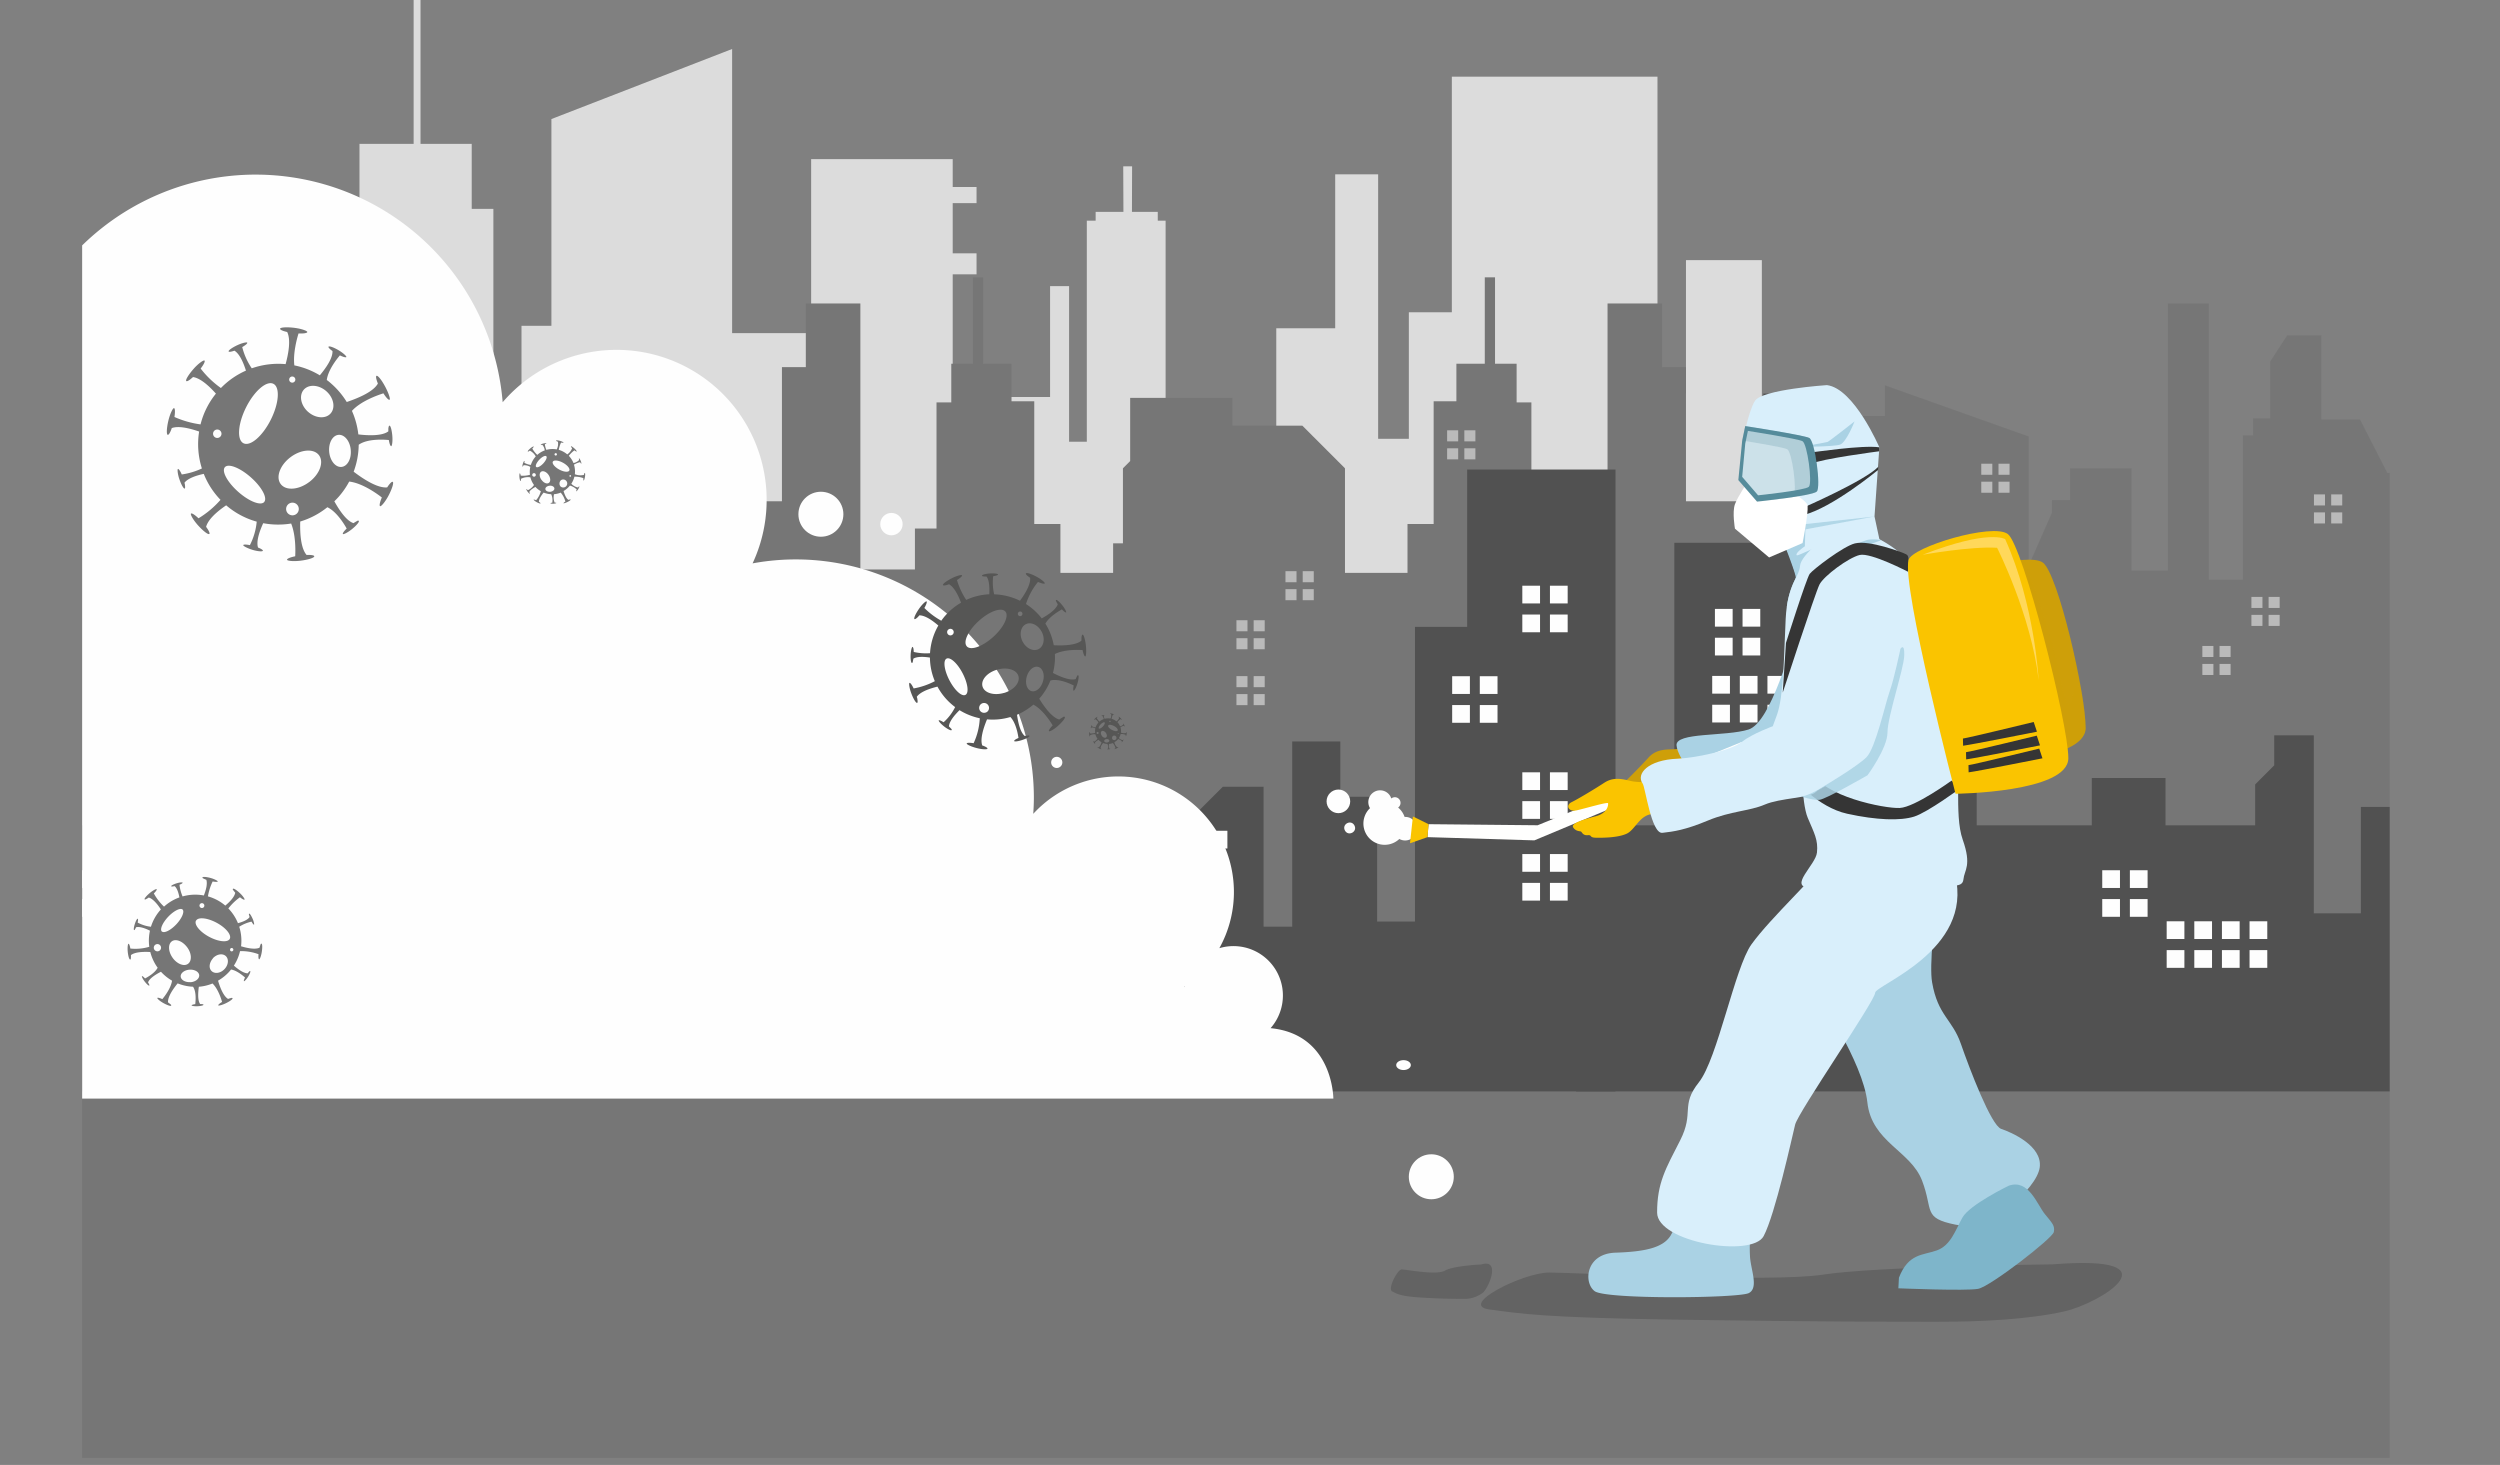 <svg xmlns="http://www.w3.org/2000/svg" xmlns:xlink="http://www.w3.org/1999/xlink" viewBox="0 0 812.56 476.13"><rect x="0" y="0" width="812.56" height="476.13" fill="#808080" stroke="none"/><defs><style>.cls-1{fill:none;}.cls-2{isolation:isolate;}.cls-3{clip-path:url(#clip-path);}.cls-4{fill:#dcdcdc;}.cls-5{fill:#767676;}.cls-10,.cls-6{fill:#515151;}.cls-7{fill:#fefefe;}.cls-10,.cls-8{opacity:0.5;}.cls-9{fill:#565655;}.cls-11,.cls-17{fill:#aad2e4;}.cls-12,.cls-22{fill:#ce9f09;}.cls-13{fill:#fffffe;}.cls-14{fill:#d9effb;}.cls-15{fill:#fac400;}.cls-16{fill:#353535;}.cls-17{opacity:0.85;}.cls-17,.cls-21,.cls-22{mix-blend-mode:multiply;}.cls-18{fill:#fff;}.cls-19,.cls-21{fill:#568c9b;}.cls-20{fill:#cce1e9;}.cls-21{opacity:0.22;}.cls-22{opacity:0.21;}.cls-23{fill:#ffd85a;}.cls-24{fill:#7eb5ca;}</style><clipPath id="clip-path" transform="translate(0 -26.14)"><rect class="cls-1" x="26.7" width="750" height="500"/></clipPath></defs><title>bg</title><g class="cls-2"><g id="Layer_2" data-name="Layer 2"><g id="OBJECTS"><g class="cls-3"><polygon class="cls-4" points="414.82 158.62 414.82 106.7 433.97 106.7 433.97 56.67 447.93 56.67 447.93 142.63 457.91 142.63 457.91 101.49 471.88 101.49 471.88 24.92 538.72 24.92 538.72 127.85 547.98 127.85 547.98 84.55 572.64 84.55 572.64 319.42 409.02 319.42 414.82 158.62"/><polygon class="cls-4" points="95.2 345.02 109.86 330.37 109.86 67.91 116.84 67.91 116.84 46.76 134.44 46.76 134.44 0 136.68 0 136.68 46.76 153.32 46.76 153.32 67.88 160.36 67.88 160.36 142.5 169.5 142.5 169.5 105.89 179.22 105.89 179.22 38.69 237.96 15.92 237.96 108.27 263.64 108.27 263.64 51.73 309.65 51.73 309.65 60.78 317.4 60.78 317.4 66.03 309.65 66.03 309.65 82.33 317.4 82.33 317.4 89.16 309.65 89.16 309.65 133.54 317.4 133.54 317.4 139.09 309.65 139.09 309.65 158.72 326.92 158.72 326.92 129.03 341.3 129.03 341.3 93 347.48 93 347.48 143.57 353.24 143.57 353.24 71.72 356.11 71.72 356.11 68.87 365.14 68.87 365.08 54.06 367.96 54.06 367.91 68.87 376.3 68.87 376.3 71.72 378.85 71.72 378.85 178.35 378.85 345.02 95.2 345.02"/><polygon class="cls-4" points="115.91 102 113.9 102 113.9 158.54 88.22 158.54 88.22 66.19 29.48 88.96 29.48 156.16 19.77 156.16 19.77 308.87 15.41 308.87 15.41 327.17 115.91 327.17 115.91 102"/><polygon class="cls-5" points="775.92 153.69 767.05 136.33 754.49 136.33 754.49 108.99 743.41 108.99 737.87 117.49 737.87 135.96 732.33 135.96 732.33 141.5 729 141.5 729 188.42 717.92 188.42 717.92 98.64 704.62 98.64 704.62 185.46 692.8 185.46 692.8 152.21 672.85 152.21 672.85 162.56 666.94 162.56 666.94 166.62 659.38 183.8 659.38 141.87 612.63 125.24 612.63 135.22 604.87 135.22 604.87 146.3 594.16 146.3 594.16 162.93 547.98 162.93 547.98 119.33 540.22 119.33 540.22 98.64 522.49 98.64 522.49 185.09 504.76 185.09 504.76 171.79 497.74 171.79 497.74 130.79 492.94 130.79 492.94 118.22 485.92 118.22 485.92 90.15 482.59 90.15 482.59 118.22 473.36 118.22 473.36 130.42 465.97 130.42 465.97 170.31 457.47 170.31 457.47 186.2 437.15 186.2 437.15 152.21 423.3 138.36 401.04 138.36 400.58 138.36 400.58 129.31 367.33 129.31 367.33 149.86 364.98 152.21 364.98 176.59 361.79 176.59 361.79 186.2 344.66 186.2 344.66 170.31 336.16 170.31 336.16 130.42 328.77 130.42 328.77 118.22 319.54 118.22 319.54 90.15 316.21 90.15 316.21 118.22 309.19 118.22 309.19 130.79 304.39 130.79 304.39 171.79 297.37 171.79 297.37 185.09 279.64 185.09 279.64 98.64 261.91 98.64 261.91 119.33 254.15 119.33 254.15 162.93 207.97 162.93 207.97 146.3 197.26 146.3 197.26 135.22 189.5 135.22 189.5 125.24 142.75 141.87 142.75 183.8 135.19 166.62 135.19 162.56 129.28 162.56 129.28 152.21 109.33 152.21 109.33 185.46 97.51 185.46 97.51 98.64 84.21 98.64 84.21 188.42 73.13 188.42 73.13 141.5 69.81 141.5 69.81 135.96 64.26 135.96 64.26 117.49 58.72 108.99 47.64 108.99 47.64 136.33 35.08 136.33 26.21 153.69 9.54 153.69 9.54 476.13 792.6 476.13 792.6 153.69 775.92 153.69"/><polygon class="cls-6" points="0 268.26 31.92 268.26 31.92 176.42 60.85 176.42 60.85 127.93 84.21 127.93 84.21 203.42 95.2 203.42 95.2 244.32 130.19 244.32 130.19 268.26 167.6 268.26 167.6 252.86 191.57 252.86 191.57 268.26 220.7 268.26 220.7 254.96 226.9 248.75 226.9 239 239.76 239 239.76 296.86 255.06 296.86 255.06 262.28 278.64 262.28 278.64 272.25 288.65 272.25 288.65 262.28 305.94 262.28 305.94 283.89 322.13 283.89 334.99 296.75 357.48 296.75 357.48 264.27 388.88 264.27 397.46 255.7 410.69 255.7 410.69 301.19 420 301.19 420 241 435.63 241 435.63 258.95 447.6 258.95 447.6 299.52 459.9 299.52 459.9 203.75 476.86 203.75 476.86 152.6 525.08 152.6 525.08 354.72 0 354.72 0 268.26"/><polygon class="cls-6" points="812.56 262.28 800.92 262.28 800.92 272.25 790.92 272.25 790.92 262.28 767.34 262.28 767.34 296.86 752.04 296.86 752.04 239 739.18 239 739.18 248.75 732.98 254.96 732.98 268.26 703.85 268.26 703.85 252.86 679.88 252.86 679.88 268.26 642.47 268.26 642.47 244.32 607.48 244.32 607.48 203.42 596.49 203.42 596.49 127.93 573.13 127.93 573.13 176.42 544.2 176.42 544.2 268.26 512.28 268.26 512.28 354.72 812.56 354.72 812.56 262.28"/><rect class="cls-7" x="196.31" y="274.71" width="5.76" height="5.76"/><rect class="cls-7" x="205.29" y="274.71" width="5.76" height="5.76"/><rect class="cls-7" x="196.31" y="284.08" width="5.76" height="5.76"/><rect class="cls-7" x="205.29" y="284.08" width="5.76" height="5.76"/><rect class="cls-7" x="217.07" y="274.71" width="5.76" height="5.76"/><rect class="cls-7" x="226.05" y="274.71" width="5.76" height="5.76"/><rect class="cls-7" x="217.07" y="284.08" width="5.76" height="5.76"/><rect class="cls-7" x="226.05" y="284.08" width="5.76" height="5.76"/><g class="cls-8"><rect class="cls-7" x="11.92" y="160.28" width="3.59" height="3.59"/><rect class="cls-7" x="17.52" y="160.28" width="3.59" height="3.59"/><rect class="cls-7" x="11.92" y="166.13" width="3.59" height="3.59"/><rect class="cls-7" x="17.52" y="166.13" width="3.59" height="3.59"/></g><g class="cls-8"><rect class="cls-7" x="11.92" y="176.24" width="3.59" height="3.59"/><rect class="cls-7" x="17.52" y="176.24" width="3.59" height="3.59"/><rect class="cls-7" x="11.92" y="182.09" width="3.59" height="3.59"/><rect class="cls-7" x="17.52" y="182.09" width="3.59" height="3.59"/></g><g class="cls-8"><rect class="cls-7" x="211.31" y="207.51" width="3.59" height="3.59"/><rect class="cls-7" x="216.91" y="207.51" width="3.59" height="3.59"/><rect class="cls-7" x="211.31" y="213.35" width="3.59" height="3.59"/><rect class="cls-7" x="216.91" y="213.35" width="3.59" height="3.59"/></g><g class="cls-8"><rect class="cls-7" x="228.24" y="207.51" width="3.59" height="3.59"/><rect class="cls-7" x="233.84" y="207.51" width="3.59" height="3.59"/><rect class="cls-7" x="228.24" y="213.35" width="3.59" height="3.59"/><rect class="cls-7" x="233.84" y="213.35" width="3.59" height="3.59"/></g><g class="cls-8"><rect class="cls-7" x="470.35" y="139.86" width="3.59" height="3.59"/><rect class="cls-7" x="475.95" y="139.86" width="3.59" height="3.59"/><rect class="cls-7" x="470.35" y="145.71" width="3.59" height="3.59"/><rect class="cls-7" x="475.95" y="145.71" width="3.59" height="3.59"/></g><g class="cls-8"><rect class="cls-7" x="417.81" y="185.65" width="3.59" height="3.59"/><rect class="cls-7" x="423.41" y="185.65" width="3.59" height="3.59"/><rect class="cls-7" x="417.81" y="191.49" width="3.59" height="3.59"/><rect class="cls-7" x="423.41" y="191.49" width="3.59" height="3.59"/></g><g class="cls-8"><rect class="cls-7" x="401.87" y="201.59" width="3.59" height="3.59"/><rect class="cls-7" x="407.47" y="201.59" width="3.59" height="3.59"/><rect class="cls-7" x="401.87" y="207.43" width="3.59" height="3.59"/><rect class="cls-7" x="407.47" y="207.43" width="3.59" height="3.59"/></g><g class="cls-8"><rect class="cls-7" x="401.87" y="219.76" width="3.59" height="3.59"/><rect class="cls-7" x="407.47" y="219.76" width="3.59" height="3.59"/><rect class="cls-7" x="401.87" y="225.6" width="3.59" height="3.59"/><rect class="cls-7" x="407.47" y="225.6" width="3.59" height="3.59"/></g><g class="cls-8"><rect class="cls-7" x="731.76" y="194.01" width="3.59" height="3.59"/><rect class="cls-7" x="737.35" y="194.01" width="3.59" height="3.59"/><rect class="cls-7" x="731.76" y="199.85" width="3.59" height="3.59"/><rect class="cls-7" x="737.35" y="199.85" width="3.59" height="3.59"/></g><g class="cls-8"><rect class="cls-7" x="752.09" y="160.69" width="3.59" height="3.59"/><rect class="cls-7" x="757.69" y="160.69" width="3.59" height="3.59"/><rect class="cls-7" x="752.09" y="166.54" width="3.59" height="3.59"/><rect class="cls-7" x="757.69" y="166.54" width="3.59" height="3.59"/></g><g class="cls-8"><rect class="cls-7" x="715.82" y="209.95" width="3.59" height="3.59"/><rect class="cls-7" x="721.41" y="209.95" width="3.59" height="3.59"/><rect class="cls-7" x="715.82" y="215.79" width="3.59" height="3.59"/><rect class="cls-7" x="721.41" y="215.79" width="3.59" height="3.59"/></g><g class="cls-8"><rect class="cls-7" x="643.96" y="150.72" width="3.59" height="3.59"/><rect class="cls-7" x="649.56" y="150.72" width="3.59" height="3.59"/><rect class="cls-7" x="643.96" y="156.56" width="3.59" height="3.59"/><rect class="cls-7" x="649.56" y="156.56" width="3.59" height="3.59"/></g><g class="cls-8"><rect class="cls-7" x="37.52" y="142.21" width="3.59" height="3.59"/><rect class="cls-7" x="43.12" y="142.21" width="3.59" height="3.59"/><rect class="cls-7" x="37.52" y="148.06" width="3.59" height="3.59"/><rect class="cls-7" x="43.12" y="148.06" width="3.59" height="3.59"/></g><rect class="cls-7" x="133.73" y="277.59" width="3.46" height="3.46"/><rect class="cls-7" x="139.12" y="277.59" width="3.46" height="3.46"/><rect class="cls-7" x="133.73" y="283.22" width="3.46" height="3.46"/><rect class="cls-7" x="139.12" y="283.22" width="3.46" height="3.46"/><rect class="cls-7" x="36.35" y="185.68" width="5.76" height="5.76"/><rect class="cls-7" x="45.33" y="185.68" width="5.76" height="5.76"/><rect class="cls-7" x="54.31" y="185.68" width="5.76" height="5.76"/><rect class="cls-7" x="63.29" y="185.68" width="5.76" height="5.76"/><rect class="cls-7" x="36.35" y="195.05" width="5.76" height="5.76"/><rect class="cls-7" x="45.33" y="195.05" width="5.76" height="5.76"/><rect class="cls-7" x="54.31" y="195.05" width="5.76" height="5.76"/><rect class="cls-7" x="63.29" y="195.05" width="5.76" height="5.76"/><rect class="cls-7" x="36.35" y="212.23" width="5.76" height="5.76"/><rect class="cls-7" x="45.33" y="212.23" width="5.76" height="5.76"/><rect class="cls-7" x="54.31" y="212.23" width="5.76" height="5.76"/><rect class="cls-7" x="63.29" y="212.23" width="5.76" height="5.76"/><rect class="cls-7" x="36.35" y="221.6" width="5.76" height="5.76"/><rect class="cls-7" x="45.33" y="221.6" width="5.76" height="5.76"/><rect class="cls-7" x="54.31" y="221.6" width="5.76" height="5.76"/><rect class="cls-7" x="63.29" y="221.6" width="5.76" height="5.76"/><rect class="cls-7" x="76.86" y="212.23" width="5.76" height="5.76"/><rect class="cls-7" x="85.83" y="212.23" width="5.76" height="5.76"/><rect class="cls-7" x="76.86" y="221.6" width="5.76" height="5.76"/><rect class="cls-7" x="85.83" y="221.6" width="5.76" height="5.76"/><rect class="cls-7" x="76.86" y="238.77" width="5.76" height="5.76"/><rect class="cls-7" x="85.83" y="238.77" width="5.76" height="5.76"/><rect class="cls-7" x="76.86" y="248.14" width="5.76" height="5.76"/><rect class="cls-7" x="85.83" y="248.14" width="5.76" height="5.76"/><rect class="cls-7" x="15.41" y="282.85" width="5.76" height="5.76"/><rect class="cls-7" x="24.39" y="282.85" width="5.76" height="5.76"/><rect class="cls-7" x="15.41" y="292.22" width="5.76" height="5.76"/><rect class="cls-7" x="24.39" y="292.22" width="5.76" height="5.76"/><rect class="cls-7" x="365.13" y="270.02" width="5.76" height="5.76"/><rect class="cls-7" x="374.11" y="270.02" width="5.76" height="5.76"/><rect class="cls-7" x="365.13" y="279.39" width="5.76" height="5.76"/><rect class="cls-7" x="374.11" y="279.39" width="5.76" height="5.76"/><rect class="cls-7" x="384.2" y="270.02" width="5.76" height="5.76"/><rect class="cls-7" x="393.17" y="270.02" width="5.76" height="5.76"/><rect class="cls-7" x="384.2" y="279.39" width="5.76" height="5.76"/><rect class="cls-7" x="393.17" y="279.39" width="5.76" height="5.76"/><rect class="cls-7" x="365.13" y="290.42" width="5.76" height="5.76"/><rect class="cls-7" x="374.11" y="290.42" width="5.76" height="5.76"/><rect class="cls-7" x="365.13" y="299.79" width="5.76" height="5.76"/><rect class="cls-7" x="374.11" y="299.79" width="5.76" height="5.76"/><rect class="cls-7" x="471.99" y="219.79" width="5.76" height="5.76"/><rect class="cls-7" x="480.97" y="219.79" width="5.76" height="5.76"/><rect class="cls-7" x="471.99" y="229.16" width="5.76" height="5.76"/><rect class="cls-7" x="480.97" y="229.16" width="5.76" height="5.76"/><rect class="cls-7" x="494.79" y="190.37" width="5.76" height="5.76"/><rect class="cls-7" x="503.77" y="190.37" width="5.76" height="5.76"/><rect class="cls-7" x="494.79" y="199.74" width="5.76" height="5.76"/><rect class="cls-7" x="503.77" y="199.74" width="5.76" height="5.76"/><rect class="cls-7" x="494.79" y="251.02" width="5.76" height="5.76"/><rect class="cls-7" x="503.77" y="251.02" width="5.76" height="5.76"/><rect class="cls-7" x="494.79" y="260.39" width="5.76" height="5.76"/><rect class="cls-7" x="503.77" y="260.39" width="5.76" height="5.76"/><rect class="cls-7" x="494.79" y="277.59" width="5.76" height="5.76"/><rect class="cls-7" x="503.77" y="277.59" width="5.76" height="5.76"/><rect class="cls-7" x="494.79" y="286.96" width="5.76" height="5.76"/><rect class="cls-7" x="503.77" y="286.96" width="5.76" height="5.76"/><rect class="cls-7" x="36.35" y="238.77" width="5.76" height="5.76"/><rect class="cls-7" x="45.33" y="238.77" width="5.76" height="5.76"/><rect class="cls-7" x="54.31" y="238.77" width="5.76" height="5.76"/><rect class="cls-7" x="63.29" y="238.77" width="5.76" height="5.76"/><rect class="cls-7" x="36.35" y="248.14" width="5.76" height="5.76"/><rect class="cls-7" x="45.33" y="248.14" width="5.76" height="5.76"/><rect class="cls-7" x="54.31" y="248.14" width="5.76" height="5.76"/><rect class="cls-7" x="63.29" y="248.14" width="5.76" height="5.76"/><rect class="cls-7" x="704.22" y="299.44" width="5.76" height="5.76"/><rect class="cls-7" x="713.2" y="299.44" width="5.76" height="5.76"/><rect class="cls-7" x="722.18" y="299.44" width="5.76" height="5.76"/><rect class="cls-7" x="731.16" y="299.44" width="5.76" height="5.76"/><rect class="cls-7" x="704.22" y="308.81" width="5.76" height="5.76"/><rect class="cls-7" x="713.2" y="308.81" width="5.76" height="5.76"/><rect class="cls-7" x="722.18" y="308.81" width="5.76" height="5.76"/><rect class="cls-7" x="731.16" y="308.81" width="5.76" height="5.76"/><rect class="cls-7" x="683.28" y="282.85" width="5.76" height="5.76"/><rect class="cls-7" x="692.26" y="282.85" width="5.76" height="5.76"/><rect class="cls-7" x="683.28" y="292.22" width="5.76" height="5.76"/><rect class="cls-7" x="692.26" y="292.22" width="5.76" height="5.76"/><rect class="cls-7" x="556.51" y="219.69" width="5.76" height="5.76"/><rect class="cls-7" x="565.48" y="219.69" width="5.76" height="5.76"/><rect class="cls-7" x="574.46" y="219.69" width="5.76" height="5.76"/><rect class="cls-7" x="583.44" y="219.69" width="5.76" height="5.76"/><rect class="cls-7" x="556.51" y="229.06" width="5.76" height="5.76"/><rect class="cls-7" x="565.48" y="229.06" width="5.76" height="5.76"/><rect class="cls-7" x="574.46" y="229.06" width="5.76" height="5.76"/><rect class="cls-7" x="583.44" y="229.06" width="5.76" height="5.76"/><rect class="cls-7" x="557.39" y="197.91" width="5.76" height="5.76"/><rect class="cls-7" x="566.37" y="197.91" width="5.76" height="5.76"/><rect class="cls-7" x="557.39" y="207.28" width="5.76" height="5.76"/><rect class="cls-7" x="566.37" y="207.28" width="5.76" height="5.76"/><circle class="cls-7" cx="435.01" cy="260.46" r="3.84"/><circle class="cls-7" cx="438.68" cy="295.24" r="1.75" transform="translate(-87.02 212.08) rotate(-27.75)"/><path class="cls-7" d="M456.53,291.67a6.89,6.89,0,0,0-2.11-3.06,1.82,1.82,0,0,0,.58-.67,1.84,1.84,0,0,0-2.8-2.27,3.8,3.8,0,0,0-.48-1,3.83,3.83,0,0,0-6.44,4.14,6.9,6.9,0,1,0,9.55,10l.15.1a3.84,3.84,0,1,0,3.44-6.87A3.8,3.8,0,0,0,456.53,291.67Z" transform="translate(0 -26.14)"/><circle class="cls-7" cx="266.81" cy="167.14" r="7.31"/><circle class="cls-7" cx="465.21" cy="382.48" r="7.31"/><ellipse class="cls-7" cx="456.18" cy="346.18" rx="2.38" ry="1.61"/><circle class="cls-7" cx="289.74" cy="170.35" r="3.64"/><circle class="cls-7" cx="343.47" cy="247.8" r="1.82"/><path class="cls-7" d="M433.37,383.22s0-20.92-20.4-22.9a16.06,16.06,0,0,0-16.65-26,37.56,37.56,0,0,0-60.49-43.66c.12-1.74.2-3.5.2-5.27a77.38,77.38,0,0,0-91.42-76.14,48.78,48.78,0,0,0-81.23-52.38A80.57,80.57,0,1,0,3.59,176.61V383.22ZM385,346.83l.13-.09c0,.08,0,.17,0,.26Z" transform="translate(0 -26.14)"/><path class="cls-9" d="M352.92,235.78c-.23-1.91-.71-3.42-1.07-3.37-.18,0-.3.43-.35,1.07,0,.26,0,.55,0,.88-1.77,1.5-5.74,1.67-9,1.5a20.32,20.32,0,0,0-1.93-5.64c-.25-.48-.51-.93-.79-1.38,1.2-2.23,4.27-4,5.35-4.64.66.69,1.22,1.1,1.38,1s-.34-1.22-1.25-2.34-1.81-1.89-2-1.71,0,.39.2.82c.09.17.21.36.34.56-.53,1.67-3,3.39-5.21,4.6a20.19,20.19,0,0,0-5.12-4.67,21.91,21.91,0,0,1,3.9-7.18c1.17.51,2.07.71,2.2.47s-1.06-1.32-2.76-2.22-3.21-1.37-3.38-1c-.09.16.18.49.68.89.2.16.44.34.71.52.2,2.07-1.49,5-3.3,7.46a20.42,20.42,0,0,0-8.39-2.09,16.89,16.89,0,0,1-.32-5.89c.94-.14,1.6-.37,1.58-.58s-1.2-.41-2.64-.31-2.58.42-2.56.69.31.24.79.3l.66,0c.91,1.18,1,3.55.91,5.77a20.21,20.21,0,0,0-7.51,1.83,23.91,23.91,0,0,1-3-6.45c1.08-.67,1.77-1.29,1.64-1.54s-1.69.12-3.4,1-3,1.86-2.78,2.19c.08.16.51.13,1.12,0,.25-.07.53-.17.83-.29,1.62.91,2.94,3.43,3.91,6a20.21,20.21,0,0,0-6.42,5.86,24.34,24.34,0,0,1-5.5-4.14c.63-1.1.94-2,.71-2.14s-1.43.91-2.51,2.5-1.71,3-1.41,3.25c.15.1.51-.12,1-.57.18-.18.38-.4.59-.65,1.81,0,4.11,1.55,6.16,3.31a20.43,20.43,0,0,0-2.7,9,18,18,0,0,1-5.3-.41c0-1-.19-1.63-.4-1.64s-.54,1.15-.6,2.59.13,2.61.4,2.62.27-.28.38-.75c0-.19.08-.41.12-.65,1.19-.72,3.32-.66,5.37-.34a20.2,20.2,0,0,0,1.59,7.67,23.63,23.63,0,0,1-6.88,2.36c-.55-1.15-1.09-1.9-1.35-1.8s-.07,1.69.62,3.49,1.52,3.14,1.87,3c.17-.07.19-.49.08-1.12,0-.25-.11-.54-.2-.86,1.12-1.57,3.94-2.62,6.72-3.3a20.23,20.23,0,0,0,5.74,6.65,16.29,16.29,0,0,1-3.75,4.93c-.81-.51-1.45-.77-1.58-.6s.63,1.1,1.79,2,2.22,1.38,2.39,1.16-.08-.39-.4-.74c-.13-.14-.29-.3-.47-.46.09-1.6,1.77-3.64,3.45-5.29a20.43,20.43,0,0,0,6.58,2.63,21.52,21.52,0,0,1-2,8.11c-1.26-.2-2.18-.19-2.25.09s1.35,1,3.22,1.48,3.45.54,3.54.18c0-.18-.29-.43-.88-.7-.23-.11-.51-.22-.82-.32-.74-2.06.32-5.54,1.55-8.48a20.2,20.2,0,0,0,7.59-.76c1.79,1.86,2.45,5.54,2.63,6.81-.88.37-1.46.75-1.39,1s1.27.11,2.63-.35,2.4-1,2.32-1.3-.36-.16-.84-.1c-.19,0-.41.07-.65.12-1.46-1.15-2.19-4.37-2.54-6.92.47-.2.93-.41,1.38-.64a20.37,20.37,0,0,0,3.93-2.65c2.95,1.55,5.44,5.36,6.28,6.74-.88.92-1.4,1.69-1.21,1.9s1.61-.53,3-1.8,2.41-2.53,2.16-2.81-.52,0-1.08.32c-.22.13-.47.3-.74.49-2.29-.62-4.75-3.91-6.5-6.77a20.31,20.31,0,0,0,3.64-5.91c2.58-.71,6.35,1,7.56,1.62-.2.93-.21,1.63,0,1.69s.81-1,1.21-2.36.52-2.57.25-2.64-.34.21-.55.63c-.09.17-.18.38-.27.6-1.84.57-5.07-.78-7.38-2a20.35,20.35,0,0,0,.63-6.15c3-1.51,7.45-1.38,9-1.28.25,1.25.59,2.11.87,2.08S353.15,237.69,352.92,235.78Zm-44.5-5.14a1.07,1.07,0,1,1-.46,1.44A1.07,1.07,0,0,1,308.42,230.64ZM313.78,252c-1.2.62-3.53-1.53-5.22-4.8s-2.09-6.42-.89-7,3.53,1.53,5.22,4.8S315,251.4,313.78,252Zm.46-15.79c-1.3-1.43.45-5.13,3.9-8.26s7.3-4.51,8.6-3.07-.45,5.13-3.9,8.26S315.54,237.66,314.24,236.23Zm6.34,21.44a1.6,1.6,0,1,1,.69-2.16A1.6,1.6,0,0,1,320.58,257.67Zm5.68-6.28c-3.23.92-6.33,0-6.92-2.12s1.53-4.54,4.76-5.46,6.33,0,6.92,2.12S329.49,250.47,326.26,251.39ZM330.91,226a.75.75,0,1,1,1,.32A.75.75,0,0,1,330.91,226Zm1.47,8.68c-1.15-2.23-.69-4.75,1-5.64s4,.2,5.19,2.43.69,4.75-1,5.64S333.54,236.91,332.39,234.69ZM339,247.57c-.61,2.17-2.28,3.6-3.74,3.2s-2.15-2.5-1.55-4.67,2.28-3.6,3.74-3.2S339.64,245.4,339,247.57Z" transform="translate(0 -26.14)"/><path class="cls-5" d="M73.49,352.18c1.27-.62,2.21-1.33,2.09-1.57s-.37-.11-.83,0c-.18.05-.39.12-.62.2-1.47-.86-2.57-3.59-3.26-5.93a15,15,0,0,0,3.46-2.73c.27-.29.52-.59.77-.89,1.85.29,3.86,2,4.54,2.59-.32.63-.47,1.12-.34,1.2s.77-.54,1.33-1.44.87-1.73.7-1.83-.28.08-.52.34c-.1.11-.2.23-.31.37-1.3,0-3.1-1.28-4.48-2.5a14.9,14.9,0,0,0,2-4.71,16.17,16.17,0,0,1,6,1c-.07.94,0,1.62.21,1.65s.66-1.06.87-2.46.17-2.57-.1-2.61-.3.25-.46.69c-.06.18-.13.39-.19.62-1.39.64-3.84.18-6-.47a15.08,15.08,0,0,0-.59-6.35,12.47,12.47,0,0,1,4-1.66c.33.62.65,1,.79,1s0-.94-.43-1.91S81.19,323,81,323.1s-.09.28,0,.62c0,.14.08.3.13.47-.6.93-2.22,1.59-3.79,2a14.92,14.92,0,0,0-3.12-4.78A17.65,17.65,0,0,1,78,317.77c.73.59,1.33.91,1.48.76s-.5-1.15-1.53-2.12-2-1.6-2.21-1.4,0,.39.31.77c.11.16.25.33.41.51-.24,1.35-1.67,2.88-3.23,4.19a14.92,14.92,0,0,0-5.65-3,18,18,0,0,1,1.54-4.84c.92.17,1.61.17,1.66,0s-1-.77-2.35-1.14-2.54-.45-2.61-.19.21.32.64.53c.17.08.38.17.6.25.42,1.27-.07,3.24-.8,5.1a15.08,15.08,0,0,0-6.92.31,13.27,13.27,0,0,1-1-3.8c.65-.26,1.09-.53,1-.68s-.93-.1-1.95.22-1.79.73-1.73.92.26.12.62.08l.48-.08c.79.65,1.27,2.15,1.55,3.66a14.91,14.91,0,0,0-5,3A17.45,17.45,0,0,1,50,316.53c.67-.66,1.06-1.22.92-1.38s-1.2.37-2.28,1.28-1.81,1.83-1.64,2,.39,0,.8-.22c.17-.09.35-.21.55-.35,1.36.4,2.79,2.1,3.94,3.87a14.94,14.94,0,0,0-3.23,5.63A12,12,0,0,1,44.74,326c.16-.69.18-1.2,0-1.25s-.61.71-.93,1.73-.42,1.89-.23,1.95.25-.15.42-.46c.07-.12.14-.28.21-.44,1.14-.33,3,.34,4.53,1.11a15.08,15.08,0,0,0-.22,5.23,15.89,15.89,0,0,1-6.15.57c-.16-.93-.4-1.57-.61-1.55s-.38,1.19-.24,2.6S42,338,42.29,338s.23-.31.27-.78c0-.19,0-.41,0-.65,1.25-1,3.94-1.14,6.29-1a14.91,14.91,0,0,0,2.39,5.1c-.86,1.7-3.26,3.06-4.1,3.49-.47-.52-.88-.83-1-.74s.24.91.89,1.75,1.31,1.42,1.47,1.3,0-.29-.14-.61c-.06-.13-.15-.27-.24-.42.44-1.3,2.51-2.6,4.2-3.46.25.28.51.55.79.81a15,15,0,0,0,2.81,2.09c-.36,2.43-2.4,5.1-3.16,6-.85-.39-1.52-.56-1.62-.38s.76,1,2,1.68,2.35,1.06,2.48.82-.12-.37-.49-.67c-.15-.12-.32-.26-.52-.39-.13-1.74,1.56-4.27,3.13-6.18a15,15,0,0,0,5,1.09c1.12,1.62.85,4.67.72,5.66-.7.09-1.19.25-1.18.41s.88.32,1.94.27,1.91-.27,1.9-.47-.23-.18-.58-.23l-.48,0c-.85-1.14-.7-3.72-.43-5.63a15,15,0,0,0,4.44-1.06c1.77,1.69,2.79,4.85,3.11,6-.81.48-1.32.93-1.23,1.11S72.22,352.81,73.49,352.18Zm-7.3-32.26a.79.79,0,1,1-1.12,0A.79.79,0,0,1,66.19,319.92Zm-13.58,9c-.72-.68.2-2.84,2.06-4.81s4-3,4.68-2.34-.2,2.84-2.06,4.81S53.33,329.57,52.61,328.88Zm11.11-3.54c.68-1.26,3.68-.94,6.71.69s4.92,4,4.24,5.24-3.68.94-6.71-.69S63,326.6,63.72,325.34ZM50.33,335A1.18,1.18,0,1,1,52,335,1.18,1.18,0,0,1,50.33,335Zm5.76,2.42c-1.43-2-1.53-4.41-.22-5.34s3.53,0,5,2,1.53,4.41.22,5.34S57.53,339.45,56.09,337.43Zm18.82-3a.55.55,0,1,1,0,.78A.55.55,0,0,1,74.92,334.46Zm-5.69,3.15c1.27-1.35,3.14-1.65,4.18-.67s.85,2.86-.42,4.21-3.14,1.65-4.18.67S68,339,69.23,337.61Zm-7.35,7.78c-1.66.11-3.07-.71-3.14-1.82s1.21-2.11,2.88-2.22,3.07.71,3.14,1.82S63.54,345.28,61.88,345.39Z" transform="translate(0 -26.14)"/><path class="cls-5" d="M184.46,189.29c.62-.3,1.08-.65,1-.77s-.18-.05-.4,0l-.3.1c-.72-.42-1.25-1.75-1.59-2.89a7.32,7.32,0,0,0,1.69-1.33c.13-.14.26-.29.38-.43a5.18,5.18,0,0,1,2.22,1.27c-.16.31-.23.55-.17.59s.38-.26.65-.7.43-.84.34-.89-.14,0-.25.17l-.15.18a4.09,4.09,0,0,1-2.19-1.22,7.28,7.28,0,0,0,1-2.3,7.9,7.9,0,0,1,2.91.47c0,.46,0,.79.1.8s.32-.52.43-1.2.08-1.26-.05-1.28-.15.12-.22.34-.06.19-.09.3a4.83,4.83,0,0,1-2.93-.23,7.36,7.36,0,0,0-.29-3.1,6.09,6.09,0,0,1,2-.81c.16.3.32.5.39.47s0-.46-.21-.93-.45-.83-.54-.79,0,.13,0,.3,0,.15.06.23a3.46,3.46,0,0,1-1.85,1,7.29,7.29,0,0,0-1.52-2.34,8.62,8.62,0,0,1,1.83-1.79c.36.29.65.45.72.37s-.24-.56-.75-1-1-.78-1.08-.68,0,.19.15.38l.2.25a4.3,4.3,0,0,1-1.58,2,7.28,7.28,0,0,0-2.76-1.48,8.77,8.77,0,0,1,.75-2.36c.45.08.79.08.81,0s-.48-.38-1.15-.56-1.24-.22-1.27-.09.1.16.31.26l.29.12a4.2,4.2,0,0,1-.39,2.49,7.36,7.36,0,0,0-3.38.15,6.48,6.48,0,0,1-.49-1.85c.32-.13.53-.26.51-.33s-.46,0-1,.11-.87.36-.84.45.13.06.3,0l.23,0a3.22,3.22,0,0,1,.76,1.79,7.28,7.28,0,0,0-2.42,1.46,8.52,8.52,0,0,1-1.62-2.06c.33-.32.52-.6.45-.67s-.58.18-1.11.63-.89.89-.8,1,.19,0,.39-.11l.27-.17a4.46,4.46,0,0,1,1.92,1.89,7.29,7.29,0,0,0-1.58,2.75,5.87,5.87,0,0,1-2.13-.69c.08-.34.09-.59,0-.61s-.3.35-.46.84-.21.92-.11,1,.12-.07.2-.22l.1-.21a3.72,3.72,0,0,1,2.21.54,7.36,7.36,0,0,0-.11,2.55,7.76,7.76,0,0,1-3,.28c-.08-.45-.2-.76-.3-.75s-.19.58-.12,1.27.23,1.24.36,1.22.11-.15.13-.38,0-.2,0-.32a5.08,5.08,0,0,1,3.07-.49,7.28,7.28,0,0,0,1.17,2.49,5,5,0,0,1-2,1.71c-.23-.25-.43-.41-.49-.36s.11.44.43.85.64.69.72.63,0-.14-.07-.3l-.12-.21c.22-.63,1.22-1.27,2-1.69.12.13.25.27.38.39a7.33,7.33,0,0,0,1.37,1,7.1,7.1,0,0,1-1.54,2.94c-.42-.19-.74-.27-.79-.19s.37.48,1,.82,1.15.52,1.21.4-.06-.18-.24-.33l-.25-.19c-.06-.85.76-2.08,1.53-3a7.32,7.32,0,0,0,2.45.53,4.62,4.62,0,0,1,.35,2.76c-.34,0-.58.12-.58.2s.43.16.95.13.93-.13.93-.23-.11-.09-.28-.11l-.24,0a4.5,4.5,0,0,1-.21-2.75,7.33,7.33,0,0,0,2.17-.52,7.15,7.15,0,0,1,1.52,2.92c-.39.23-.65.45-.6.54S183.84,189.59,184.46,189.29Zm-3.56-15.75a.39.39,0,1,1-.55,0A.39.39,0,0,1,180.9,173.54Zm-6.63,4.38c-.35-.33.1-1.38,1-2.35s1.93-1.48,2.29-1.14-.1,1.38-1,2.35S174.62,178.25,174.27,177.91Zm5.42-1.73c.33-.61,1.8-.46,3.27.34s2.4,1.95,2.07,2.56-1.8.46-3.27-.34S179.36,176.8,179.69,176.18Zm-6.53,4.72a.58.58,0,1,1,.82,0A.58.58,0,0,1,173.16,180.9Zm2.81,1.18c-.7-1-.75-2.15-.11-2.61s1.73,0,2.42,1,.75,2.15.11,2.61S176.67,183.07,176,182.08Zm9.19-1.45a.27.27,0,1,1,0,.38A.27.27,0,0,1,185.16,180.63Zm-2.78,1.54a1.3,1.3,0,1,1-.21,2.05A1.49,1.49,0,0,1,182.38,182.17Zm-3.59,3.8c-.81.05-1.5-.34-1.53-.89s.59-1,1.4-1.08,1.5.34,1.53.89S179.61,185.92,178.79,186Z" transform="translate(0 -26.14)"/><path class="cls-5" d="M125.21,151.84c-1.15-2.18-2.42-3.76-2.84-3.54-.21.11-.17.65.07,1.44.1.32.23.68.38,1.06-1.42,2.6-6.09,4.64-10.12,6a26.05,26.05,0,0,0-4.91-5.86c-.51-.46-1-.88-1.58-1.29.41-3.22,3.24-6.81,4.26-8,1.11.53,2,.76,2.1.52s-1-1.3-2.58-2.23-3-1.42-3.22-1.11c-.09.15.16.48.62.88.19.16.41.34.67.52.14,2.25-2.06,5.45-4.11,7.9a25.88,25.88,0,0,0-8.28-3.23c-.47-3.93.82-8.62,1.36-10.38,1.63.07,2.81-.1,2.85-.46s-1.88-1.09-4.32-1.38-4.47-.15-4.53.32c0,.23.44.51,1.22.76.32.1.69.2,1.09.29,1.19,2.38.52,6.66-.51,10.44a26.18,26.18,0,0,0-11,1.36,21.65,21.65,0,0,1-3.1-6.9c1.06-.61,1.74-1.18,1.63-1.43s-1.63.06-3.3.85-2.9,1.69-2.75,2c.08.16.48.15,1.08,0,.24-.06.51-.15.81-.25,1.64,1,2.88,3.77,3.74,6.48a25.92,25.92,0,0,0-8.14,5.66,30.66,30.66,0,0,1-6.58-6.33c1-1.3,1.52-2.36,1.25-2.6s-2,.92-3.6,2.76-2.67,3.59-2.32,3.9c.18.16.67-.07,1.32-.57.26-.2.55-.45.86-.73,2.35.34,5.09,2.75,7.45,5.39a25.9,25.9,0,0,0-5,10,31.2,31.2,0,0,1-8.48-2.41c.25-1.61.21-2.8-.14-2.88s-1.29,1.75-1.85,4.14-.65,4.43-.18,4.54c.23.05.55-.38.89-1.13.14-.3.27-.66.41-1.06,2.18-.8,5.63,0,8.89,1.12a26.18,26.18,0,0,0,.9,12,23,23,0,0,1-6.54,1.95c-.49-1.12-1-1.86-1.24-1.78s-.12,1.62.48,3.37,1.36,3.07,1.69,3c.17-.06.2-.46.11-1.07,0-.25-.09-.53-.16-.83,1.09-1.41,3.67-2.32,6.27-2.88a25.89,25.89,0,0,0,5.44,8.44,30.3,30.3,0,0,1-7.15,6c-1.18-1.12-2.18-1.77-2.45-1.53s.7,2.06,2.35,3.88,3.27,3.05,3.62,2.74c.18-.16,0-.67-.42-1.38-.17-.28-.39-.6-.63-.93.62-2.39,3.5-4.95,6.52-7a25.94,25.94,0,0,0,9.93,5.31,20.88,20.88,0,0,1-2.22,7.63c-1.2-.24-2.09-.25-2.16,0s1.27,1,3,1.53,3.3.63,3.39.29c0-.17-.27-.43-.82-.7-.22-.11-.49-.22-.77-.34-.63-2,.44-5.17,1.69-7.91a26.19,26.19,0,0,0,9.08.11c1.51,3.73,1.42,8.76,1.32,10.64-1.6.33-2.7.78-2.65,1.14s2.09.6,4.53.28,4.37-.95,4.31-1.42c0-.23-.55-.38-1.37-.43-.33,0-.71,0-1.13,0-1.83-2.12-2.18-6.78-2.06-10.86A25.89,25.89,0,0,0,106.4,191c3,1.4,5.48,5.5,6.28,6.93-.88.85-1.4,1.58-1.23,1.78s1.56-.46,3-1.63,2.4-2.35,2.17-2.62-.5,0-1,.27c-.22.12-.46.27-.72.44-2.28-.7-4.64-4.22-6.23-7.1.47-.45.92-.92,1.36-1.41a26.11,26.11,0,0,0,3.47-5c4.24.49,9,3.91,10.61,5.17-.64,1.5-.89,2.66-.57,2.83s1.68-1.38,2.81-3.56,1.71-4.13,1.29-4.35c-.21-.11-.63.24-1.14.88-.21.26-.43.57-.65.92-3,.32-7.49-2.49-10.9-5.1a26,26,0,0,0,1.64-8.75c2.76-2,8.06-1.71,9.79-1.54.2,1.21.5,2,.77,2s.52-1.55.36-3.39-.56-3.31-.92-3.28c-.18,0-.31.4-.37,1,0,.24,0,.53,0,.84-1.94,1.53-6.43,1.41-9.75,1a26.08,26.08,0,0,0-2.08-7.64c2.84-3.16,8.28-5.09,10.23-5.71.87,1.38,1.68,2.25,2,2.08S126.36,154,125.21,151.84ZM69.6,166.2a1.37,1.37,0,1,1,.11,1.94A1.37,1.37,0,0,1,69.6,166.2Zm16.27,23.11c-1.15,1.29-4.93-.2-8.46-3.33s-5.45-6.71-4.31-8,4.93.2,8.46,3.33S87,188,85.86,189.31Zm-6.73-19.1c-2.21-1.11-1.83-6.34.85-11.68s6.66-8.76,8.87-7.64,1.83,6.34-.85,11.68S81.35,171.32,79.14,170.21ZM96.6,192.94a2.06,2.06,0,1,1-.17-2.9A2.06,2.06,0,0,1,96.6,192.94Zm3.9-10.13c-3.43,2.59-7.58,2.89-9.26.66s-.26-6.13,3.17-8.72,7.58-2.89,9.26-.66S103.94,180.22,100.51,182.81Zm-6.14-32.52a1,1,0,1,1,1.35-.08A1,1,0,0,1,94.37,150.29Zm5.77,9.71c-2.4-2.14-3-5.37-1.38-7.21s4.92-1.62,7.33.52,3,5.37,1.38,7.21S102.54,162.13,100.14,160ZM114,172.35c.28,2.88-1.06,5.36-3,5.55s-3.73-2-4-4.87,1.06-5.36,3-5.55S113.75,169.47,114,172.35Z" transform="translate(0 -26.14)"/><path class="cls-9" d="M362.92,269.39c.35-.17.61-.37.58-.44s-.1,0-.23,0l-.17.06a3.06,3.06,0,0,1-.9-1.64,4.16,4.16,0,0,0,1-.76l.21-.25a2.94,2.94,0,0,1,1.26.72c-.09.17-.13.31-.09.33s.21-.15.37-.4.24-.48.19-.51-.08,0-.14.1l-.09.1a2.32,2.32,0,0,1-1.24-.69,4.13,4.13,0,0,0,.56-1.31,4.49,4.49,0,0,1,1.65.27c0,.26,0,.45.06.46s.18-.29.24-.68,0-.71,0-.72-.08.07-.13.19l-.05.17a2.74,2.74,0,0,1-1.66-.13,4.18,4.18,0,0,0-.16-1.76,3.46,3.46,0,0,1,1.12-.46c.09.17.18.28.22.27s0-.26-.12-.53-.26-.47-.31-.45,0,.08,0,.17l0,.13a2,2,0,0,1-1.05.57,4.14,4.14,0,0,0-.86-1.33,4.9,4.9,0,0,1,1-1c.2.16.37.25.41.21s-.14-.32-.42-.59-.56-.44-.61-.39,0,.11.09.21l.11.14a2.44,2.44,0,0,1-.9,1.16,4.14,4.14,0,0,0-1.57-.84,5,5,0,0,1,.43-1.34c.26,0,.45,0,.46,0s-.27-.21-.65-.32-.7-.12-.72-.05.06.09.18.15l.17.07a2.39,2.39,0,0,1-.22,1.41,4.18,4.18,0,0,0-1.92.09,3.68,3.68,0,0,1-.28-1.05c.18-.07.3-.15.29-.19s-.26,0-.54.06-.5.2-.48.26.07,0,.17,0l.13,0a1.83,1.83,0,0,1,.43,1,4.14,4.14,0,0,0-1.37.83,4.84,4.84,0,0,1-.92-1.17c.19-.18.29-.34.26-.38s-.33.1-.63.36-.5.51-.45.57.11,0,.22-.06l.15-.1A2.53,2.53,0,0,1,357,261a4.14,4.14,0,0,0-.9,1.56,3.33,3.33,0,0,1-1.21-.39c0-.19.05-.33,0-.35s-.17.2-.26.48-.12.52-.06.54.07,0,.12-.13l.06-.12a2.11,2.11,0,0,1,1.26.31,4.18,4.18,0,0,0-.06,1.45,4.41,4.41,0,0,1-1.7.16c0-.26-.11-.43-.17-.43s-.11.33-.07.72.13.7.21.7.06-.09.08-.22,0-.11,0-.18a2.89,2.89,0,0,1,1.74-.28,4.14,4.14,0,0,0,.66,1.41,2.84,2.84,0,0,1-1.14,1c-.13-.14-.24-.23-.28-.2s.07.25.25.49.36.39.41.36,0-.08,0-.17l-.07-.12c.12-.36.7-.72,1.16-1l.22.22a4.17,4.17,0,0,0,.78.58,4,4,0,0,1-.88,1.67c-.24-.11-.42-.16-.45-.11s.21.27.56.47.65.29.69.23,0-.1-.13-.19l-.14-.11a3.14,3.14,0,0,1,.87-1.71,4.16,4.16,0,0,0,1.39.3,2.62,2.62,0,0,1,.2,1.57c-.19,0-.33.07-.33.11s.24.09.54.07.53-.07.53-.13-.06-.05-.16-.06h-.13a2.56,2.56,0,0,1-.12-1.56,4.16,4.16,0,0,0,1.23-.29,4.06,4.06,0,0,1,.86,1.66c-.22.13-.37.26-.34.31S362.57,269.56,362.92,269.39Zm-2-8.95a.22.22,0,1,1-.31,0A.22.22,0,0,1,360.9,260.44Zm-3.77,2.49c-.2-.19.06-.79.57-1.33s1.1-.84,1.3-.65-.06.79-.57,1.33S357.33,263.11,357.13,262.92Zm3.08-1c.19-.35,1-.26,1.86.19s1.37,1.11,1.18,1.45-1,.26-1.86-.19S360,262.29,360.21,261.94Zm-3.71,2.68a.33.33,0,1,1,.46,0A.33.33,0,0,1,356.5,264.62Zm1.6.67c-.4-.56-.42-1.22-.06-1.48s1,0,1.38.55.42,1.22.06,1.48S358.49,265.85,358.1,265.29Zm5.22-.82a.15.15,0,1,1,0,.22A.15.15,0,0,1,363.32,264.47Zm-1.58.87a.74.74,0,1,1-.12,1.17A.84.84,0,0,1,361.74,265.34Zm-2,2.16c-.46,0-.85-.2-.87-.51s.34-.59.8-.62.85.2.87.51S360.16,267.47,359.7,267.5Z" transform="translate(0 -26.14)"/><path class="cls-10" d="M667.12,437.09s-57.57.67-74.53,3.33-80.59-.67-89.08-.67-29.69,10.64-19.39,12,17,2.66,61.81,3.33,69.69.67,83.62.67,29.09-.67,41.21-3.33S708.32,433.77,667.12,437.09Z" transform="translate(0 -26.14)"/><path class="cls-10" d="M481.4,437.13s-9.08.4-11.76,2-12.72-.4-14.06-.4-4.69,6.37-3.06,7.17,2.68,1.59,9.75,2,11,.4,13.2.4a9.88,9.88,0,0,0,6.5-2C483.89,444.7,487.9,435.14,481.4,437.13Z" transform="translate(0 -26.14)"/><path class="cls-11" d="M569.21,424.3a55.64,55.64,0,0,0-.42,10.18c.21,4.24,2.92,10.25-.38,11.94s-46.44,2.12-50.11-.62-2.95-12.19,6.75-12.51,15.61-1.63,18-5.67a34,34,0,0,0,3.47-8.71Z" transform="translate(0 -26.14)"/><path class="cls-12" d="M549.81,268.5a26.58,26.58,0,0,1-5.07,1.12c-2.4.23-6.11-.36-8.92,2.73s-7.09,7.42-8.77,8.86-.13,3.34,2.18,2.19,9.18-5.36,9.41-4.87.72,3.12-2.78,5.09-7.36,4.28-6.17,5.37,2.5.55,2.83.66.94,1.11,2.36.59.57.65,2.79.12,7-1.77,9.34-3.79,2.49-7,6.6-8.34S549.81,268.5,549.81,268.5Z" transform="translate(0 -26.14)"/><path class="cls-11" d="M634.18,287.7s-8.07,46.89-6.2,57.73,6.55,11.92,9.36,20,9.83,26.54,13.1,27.63,13.45,5.48,12.52,12.52-16.61,20.77-27.37,18.6-7.14-4.58-10.88-14.33-16.38-12.46-17.78-25.46-16.38-35.21-16.38-35.21l8.89-36.83Z" transform="translate(0 -26.14)"/><path class="cls-11" d="M583.76,232.37c-1.4,2.34-8,28.54-15.44,30.88s-23.78.83-23.4,5.15,6.55,10.76,6.55,10.76,19.65-3.28,23.4-3.74,16.38-6.55,16.38-8S583.76,232.37,583.76,232.37Z" transform="translate(0 -26.14)"/><polygon class="cls-13" points="566.02 241.19 499.77 268.23 464.32 267.88 463.97 272.09 498.71 273.14 567.5 244.37 566.02 241.19"/><path class="cls-14" d="M611.6,272.84s19.69,20.94,23.86,37.74c6.08,24.48-26,35.71-26,38.26s-25,38.75-26,42.83S577,420.76,573.23,427.9s-34.63,2-34.63-7.65,2.81-14.28,7.49-23.46,0-11.22,6.08-18.87,11.69-37.31,17.08-44.82c6.32-8.81,21.76-22.86,23.16-26.43S611.6,272.84,611.6,272.84Z" transform="translate(0 -26.14)"/><path class="cls-15" d="M536,280.32a26.57,26.57,0,0,1-5.19-.19c-2.38-.39-5.82-1.89-9.32.39s-8.73,5.39-10.72,6.36-1,3.2,1.55,2.67,10.24-2.86,10.34-2.33-.1,3.2-4,4.22-8.2,2.28-7.33,3.64,2.28,1.16,2.57,1.36.63,1.31,2.14,1.16.39.78,2.67.82,7.18,0,10-1.31,4.17-6.11,8.49-6.41S536,280.32,536,280.32Z" transform="translate(0 -26.14)"/><path class="cls-14" d="M585.56,272.3s-.15,14.56,2,19.65,3.42,7.21,3,11.28-9.43,11.19-2.3,11.48,29.38,1.47,37.53.16,12.08.15,12.37-2.91,2.77-4.44-.22-12.88,0-23.51-3.06-30.57-2.11-9.1-4.95-17.4,1.89-9.54-2.84-21.33-6.67-21.67-10.19-24.46c-7.71-6.12-15.31-7.3-16.09-7.11s-5.82,1.07-5.82,1.07Z" transform="translate(0 -26.14)"/><path class="cls-14" d="M593.8,151.31s-21.07,1.39-23.41,5.14S566.18,171,566.18,171s3.74,18.25,2.34,18.72c-.92.31,9.68,8.95,13.19,17.14.26.61,2.72,8.34,2.72,8.34l26.67-12.63L609.26,194l1.58-22.46S602.65,152.41,593.8,151.31Z" transform="translate(0 -26.14)"/><path class="cls-16" d="M588.79,173.17c.47,0,16.61-2.46,22.05-1.64l-.06,1.29s-19,2.46-22.11,4.09Z" transform="translate(0 -26.14)"/><path class="cls-16" d="M586.19,191.1s20.09-8.77,24.3-13.25l-.09,1.05s-14.92,12.37-24.3,14.65Z" transform="translate(0 -26.14)"/><polygon class="cls-17" points="585.4 170.49 609.26 167.86 584.87 172.42 585.4 170.49"/><path class="cls-11" d="M586.8,198l-.18,5.7s-2.68,1.8-2.72,2.68,1.43-.48,13.31-5.1c1.36-.53-6.11,5.28-7.69,6.59s15.66-5.83,17.5-6.27a12.12,12.12,0,0,1,4.43.13s-22.24,7.69-26,14.13-4.83,7.72-4.69,7.5a26.67,26.67,0,0,1,.75-3.69c.24-.82.54-1.91.88-2.84s1.25-2.75,1.27-2.86c.21-1-3.68-10.79-3.68-10.79Z" transform="translate(0 -26.14)"/><path class="cls-18" d="M568.35,182.3s-3.51,5.15-4.45,7.72,0,7.95,0,7.95L575,207.33l10.88-4.68s1.87-9.35,1.64-12.16S570.68,179.73,568.35,182.3Z" transform="translate(0 -26.14)"/><path class="cls-11" d="M602.77,163.11s-8.25,6.49-8.77,6.67-8.6,1.58-8.6,1.58,10.53,0,12.63-.7S602.77,163.11,602.77,163.11Z" transform="translate(0 -26.14)"/><path class="cls-19" d="M567.24,164.62l-1,4.84L565,182.18l6.08,7s18-1.87,19.42-3.28-.58-16.49-2.46-17.43S567.24,164.62,567.24,164.62Z" transform="translate(0 -26.14)"/><path class="cls-20" d="M568.11,166.2l-.86,4.12-1,10.81,5.17,6s15.31-1.59,16.51-2.78-.5-14-2.09-14.82S568.11,166.2,568.11,166.2Z" transform="translate(0 -26.14)"/><path class="cls-21" d="M588.06,168.5c-1.87-.94-20.82-3.88-20.82-3.88l-1,4.7c4.75.77,13.49,2.23,14.64,2.81,1.59.8,3.28,13.62,2.09,14.82-.76.76-7.28,1.69-11.89,2.25h0s18-1.87,19.42-3.28S589.93,169.43,588.06,168.5Z" transform="translate(0 -26.14)"/><path class="cls-16" d="M634.3,279.86s-11.93,8.66-16.85,8.89-25-3.74-28.78-11.93l-5.38,2.57s7.49,9.12,17.08,11.23,17.31,2.34,21.76.94,15.21-9.36,15.21-9.36Z" transform="translate(0 -26.14)"/><path class="cls-14" d="M594.95,199.3s-9.61,7-9.9,10.77-4.08,5.82-4.66,17.18-.58,25.33-2.91,31.45-1.07,3.4-1.07,3.4-6.79,2.43-10.38,5.24-15.2,5.17-20.72,5.39c-9.8.39-13.64,5-11.4,8.1.86,1.18,2.81,16.4,6.41,16s7.42-.92,14.8-4,13.54-3.06,18.49-5.19,14.56-2.14,16.5-4,8.93-3.2,11.65-12.71,7.38-14.66,7-30.86,1.94-28.82-4.27-33.58-8.83-7.28-8.83-7.28Z" transform="translate(0 -26.14)"/><path class="cls-16" d="M620.2,212s-12.13-6.33-15.75-5.48-11.69,6.82-13.09,9.63-11.93,35.1-11.93,35.1l1.05-16.14s6.67-21.06,7.72-22.46,10.86-8.94,14.68-9.89c4.69-1.16,15.47,2.9,16.61,3.51S620.26,207.68,620.2,212Z" transform="translate(0 -26.14)"/><path class="cls-17" d="M593.3,281.38s10.35-6.14,13.34-9.12,6.14-17.55,7.55-21.41S617.69,237,617.69,237s1.4-2.11,1.23,2.28-5.44,19.83-5.44,24.92S607,278.11,607,278.11s-13.57,7.84-15.68,8-5.79-1.05-5.79-1.05S588.21,284.72,593.3,281.38Z" transform="translate(0 -26.14)"/><path class="cls-12" d="M631.73,217.45c1.05-4.21,27.37-12.17,32.29-8.42s13.86,42.47,13.86,53.7-36.67,11.58-36.67,11.58S629.54,226.22,631.73,217.45Z" transform="translate(0 -26.14)"/><path class="cls-22" d="M677.88,262.73a82.15,82.15,0,0,0-1.38-12.07c-.77-1.33-1.5-1.9-2-1-1.18,2.34-1.64,13.1-4.91-3.51-3.19-16.19-11.71-37-11.28-38.09a39.53,39.53,0,0,0-4.34.48c.68,5.81,7,58.27,14,62.26C673.63,269.11,677.88,266.55,677.88,262.73Z" transform="translate(0 -26.14)"/><path class="cls-15" d="M620.32,208.15c1.05-4.21,27.37-12.17,32.29-8.42s19.65,61.59,19.65,72.82-36.67,11.58-36.67,11.58S618.13,216.92,620.32,208.15Z" transform="translate(0 -26.14)"/><path class="cls-23" d="M624.88,206.46s15.62-2.81,24.22-2.28c0,0,11.05,21.76,13.51,43,0,0-1.23-24.39-10.88-45.8C651.73,201.37,646.64,198,624.88,206.46Z" transform="translate(0 -26.14)"/><path class="cls-16" d="M638,266.18c1.4-.12,23-5.38,23-5.38l1.05,3.16s-21.17,4.21-24,4.56Z" transform="translate(0 -26.14)"/><path class="cls-16" d="M639,270.62c1.4-.12,23-5.38,23-5.38l1.05,3.16s-21.17,4.21-24,4.56Z" transform="translate(0 -26.14)"/><path class="cls-16" d="M639.8,274.83c1.4-.12,23-5.38,23-5.38l1.05,3.16s-21.17,4.21-24,4.56Z" transform="translate(0 -26.14)"/><polygon class="cls-15" points="464.32 267.88 459.23 265.37 458.29 274.08 463.97 272.09 464.32 267.88"/><path class="cls-24" d="M652.85,411.54s-12.68,6.16-15,10.32-3.8,9.06-8.33,10.69-9.24.91-12.32,8.88l-.18,3.44s21.92.91,25.9.18,24.27-16.48,24.63-18.48-.36-2.72-2.9-5.8S659.37,409.19,652.85,411.54Z" transform="translate(0 -26.14)"/></g></g></g></g></svg>